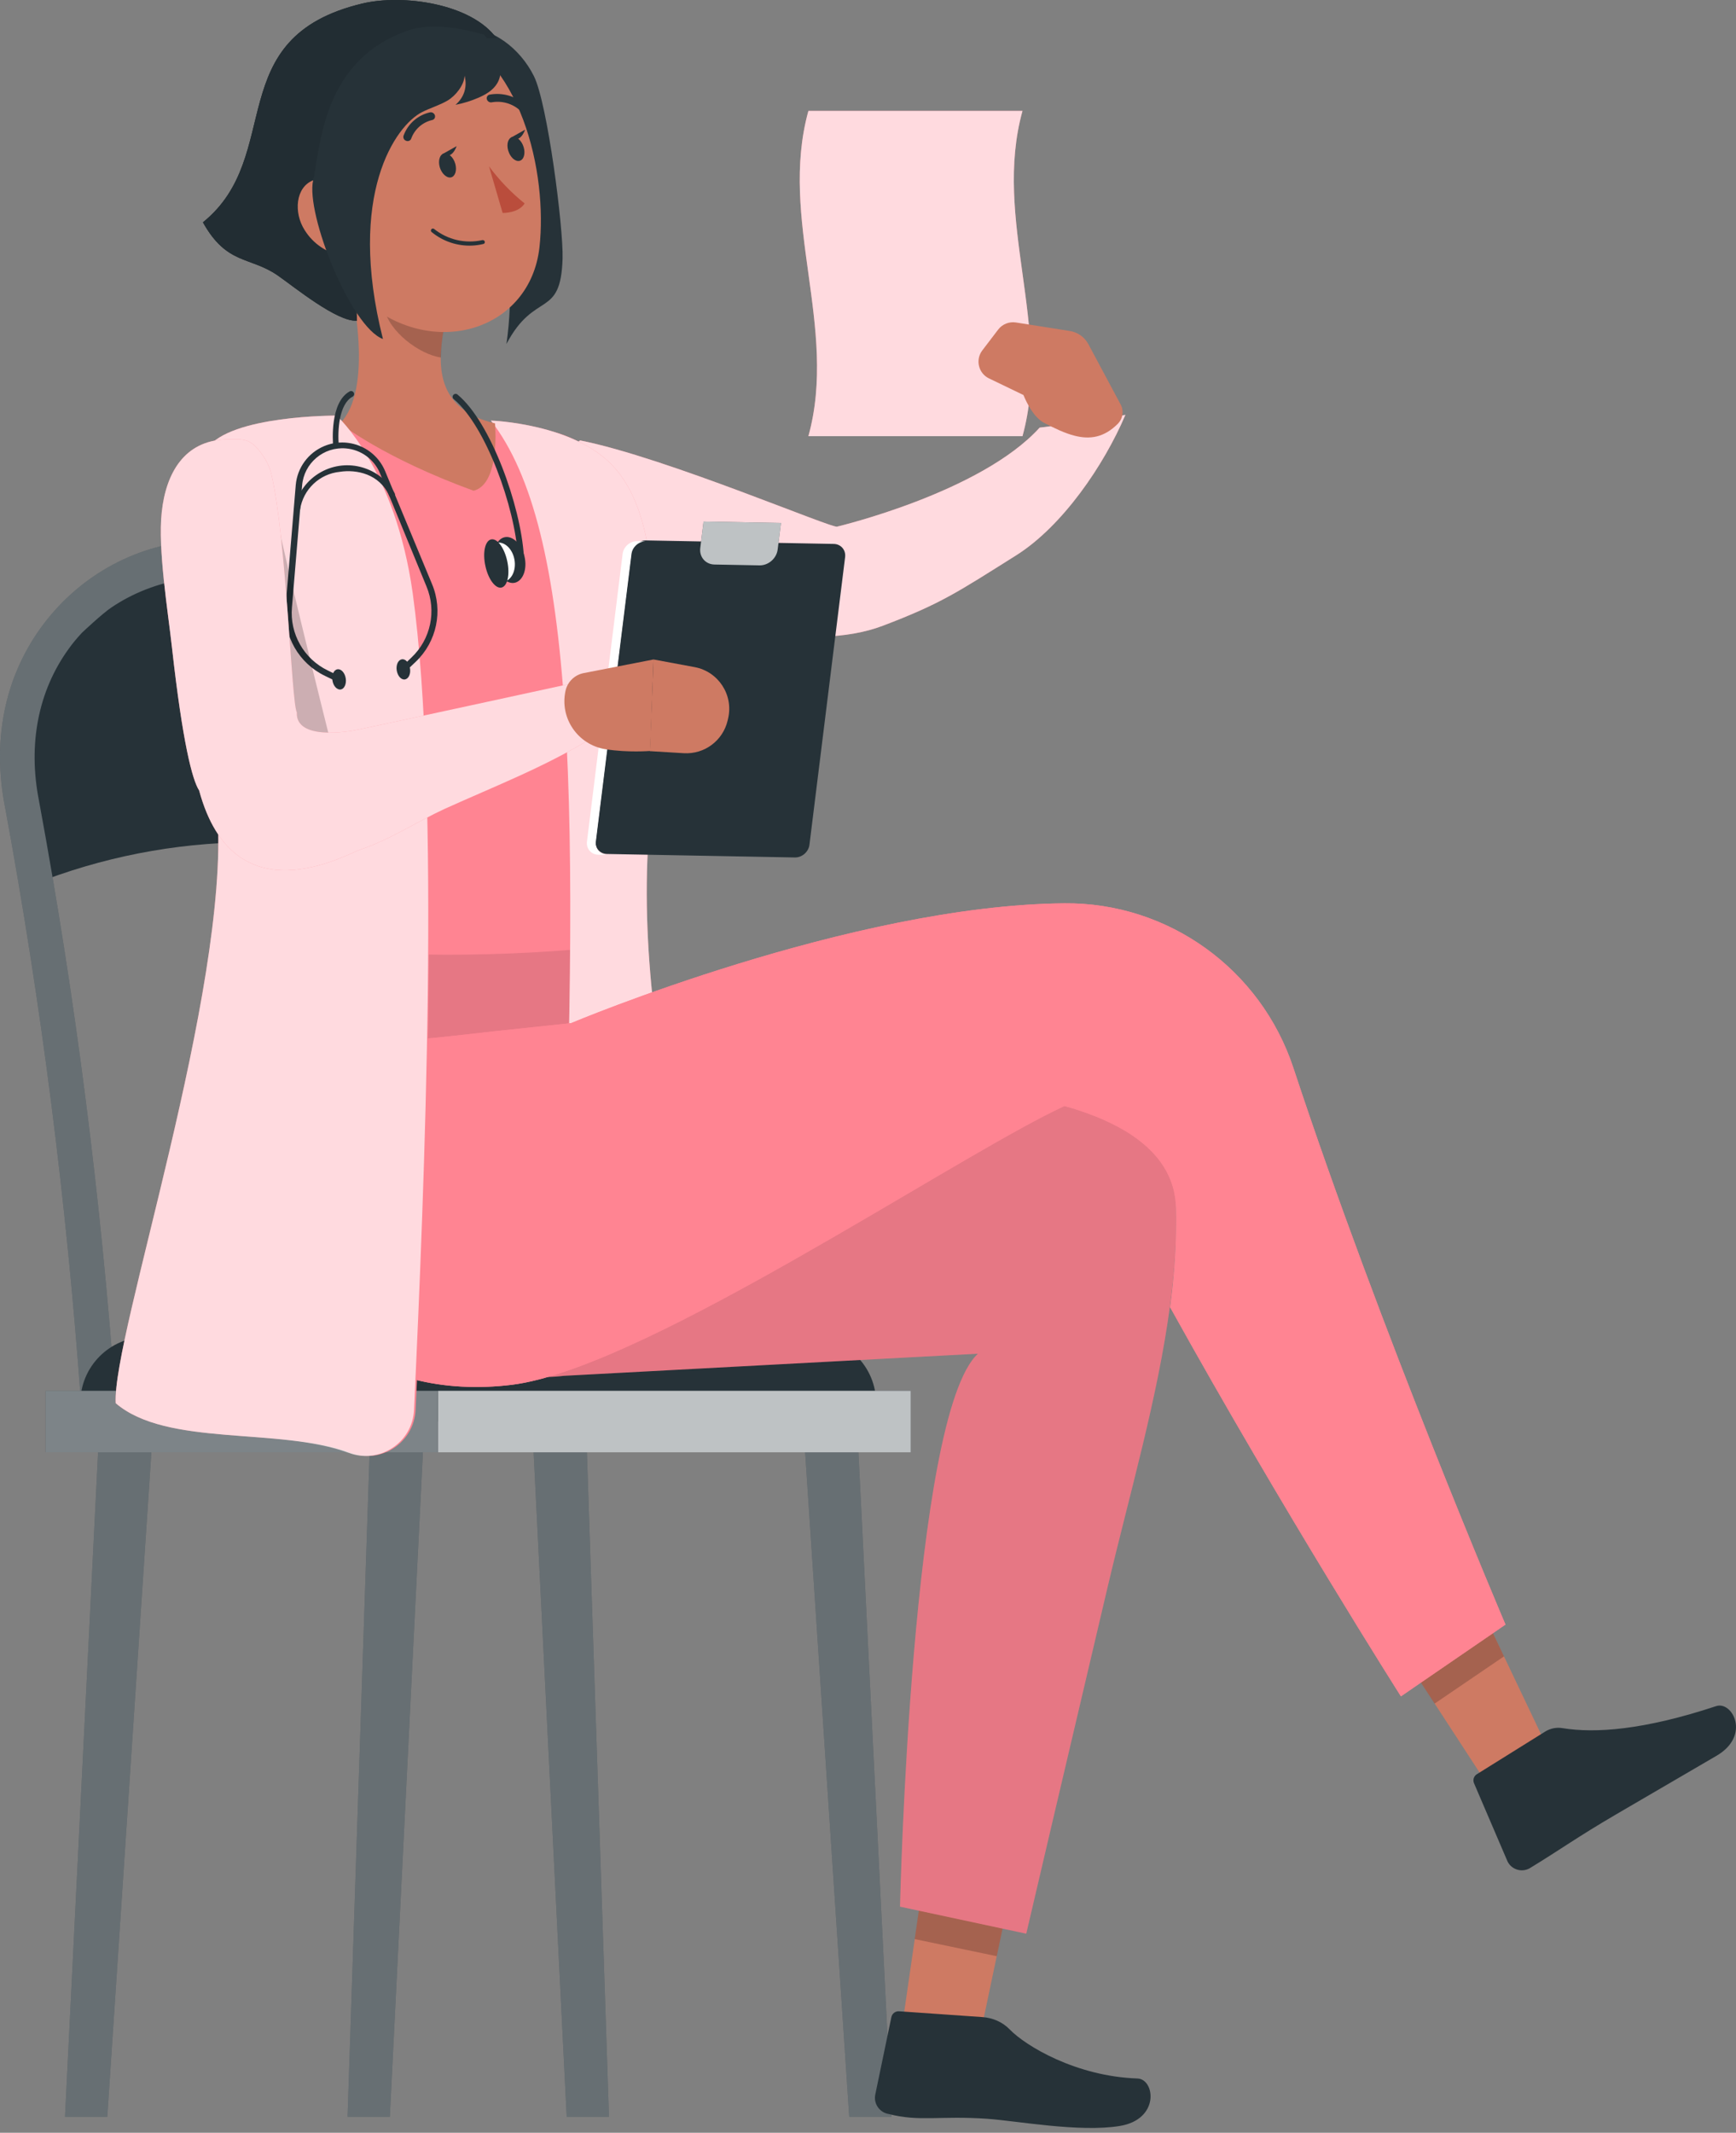 <svg width="92" height="113" viewBox="0 0 92 113" fill="none" xmlns="http://www.w3.org/2000/svg">
<rect x="0" y="0" width="92" height="113" fill="#808080" stroke="none"/>
<path d="M10.897 29.177C10.583 29.14 1.453 30.039 0.857 39.825L2.419 46.602C9.798 43.862 17.933 43.972 25.235 46.91L25.344 46.953L24.708 39.212C24.708 39.212 22.382 30.523 10.897 29.177Z" fill="#263238"/>
<path d="M30.064 76.421C29.328 76.483 28.961 76.517 28.23 76.579C27.552 64.882 26.254 53.396 24.292 41.848C23.585 37.995 21.246 34.663 18.229 32.653C16.93 31.808 17.054 31.927 16.08 31.493C14.662 30.892 13.159 30.557 11.645 30.533C11.64 30.533 11.64 30.533 11.636 30.533C11.636 30.538 11.636 30.538 11.64 30.543C11.64 30.543 11.64 30.548 11.636 30.548C10.967 30.514 9.783 30.677 9.783 30.677C8.346 30.906 7.038 31.421 5.912 32.181C5.449 32.481 4.346 33.522 4.346 33.522C4.093 33.794 3.849 34.081 3.63 34.391C2.021 36.62 1.477 39.437 2.064 42.416C4.016 52.971 5.353 63.479 6.127 74.192C5.391 74.24 5.028 74.263 4.293 74.316C3.529 63.684 2.202 53.253 0.269 42.774C-0.423 39.279 0.226 35.962 2.145 33.288C4.035 30.657 7.014 28.882 10.371 28.652C17.532 28.166 24.984 33.995 26.087 41.461C28.063 53.086 29.376 64.649 30.064 76.421Z" fill="#263238"/>
<path opacity="0.3" d="M30.064 76.421C29.328 76.483 28.961 76.517 28.23 76.579C27.552 64.882 26.254 53.396 24.292 41.848C23.585 37.995 21.246 34.663 18.229 32.653C16.93 31.808 17.054 31.927 16.08 31.493C14.662 30.892 13.159 30.557 11.645 30.533C11.645 30.533 11.645 30.538 11.64 30.543C11.64 30.543 11.64 30.548 11.636 30.548C10.967 30.514 9.783 30.677 9.783 30.677C8.346 30.906 7.038 31.421 5.912 32.181C5.449 32.481 4.346 33.522 4.346 33.522C4.093 33.794 3.849 34.081 3.63 34.391C2.021 36.62 1.477 39.437 2.064 42.416C4.016 52.971 5.353 63.479 6.127 74.192C5.391 74.24 5.028 74.263 4.293 74.316C3.529 63.684 2.202 53.253 0.269 42.774C-0.423 39.279 0.226 35.962 2.145 33.288C4.035 30.657 7.014 28.882 10.371 28.652C17.532 28.166 24.984 33.995 26.087 41.461C28.063 53.086 29.376 64.649 30.064 76.421Z" fill="white"/>
<path d="M46.43 75.316H4.258V74.335C4.258 72.401 5.826 70.834 7.759 70.834H42.929C44.862 70.834 46.43 72.401 46.43 74.335V75.316Z" fill="#263238"/>
<path d="M5.686 112.154H3.445L5.278 75.317H8.131L5.686 112.154Z" fill="#263238"/>
<path opacity="0.3" d="M5.686 112.154H3.445L5.278 75.317H8.131L5.686 112.154Z" fill="white"/>
<path d="M20.66 112.154H18.419L19.642 75.317H22.494L20.66 112.154Z" fill="#263238"/>
<path opacity="0.3" d="M20.66 112.154H18.419L19.642 75.317H22.494L20.66 112.154Z" fill="white"/>
<path d="M32.273 112.154H30.032L28.198 75.317H31.05L32.273 112.154Z" fill="#263238"/>
<path opacity="0.3" d="M32.273 112.154H30.032L28.198 75.317H31.05L32.273 112.154Z" fill="white"/>
<path d="M47.246 112.154H45.005L42.56 75.317H45.412L47.246 112.154Z" fill="#263238"/>
<path opacity="0.3" d="M47.246 112.154H45.005L42.56 75.317H45.412L47.246 112.154Z" fill="white"/>
<path d="M48.267 76.948H23.209V73.689H48.267V76.948Z" fill="#263238"/>
<path opacity="0.7" d="M48.267 76.948H23.209V73.689H48.267V76.948Z" fill="white"/>
<path d="M23.209 76.948H2.419L2.419 73.689H23.209V76.948Z" fill="#263238"/>
<path opacity="0.4" d="M23.21 76.948H2.42L2.42 73.689H23.21V76.948Z" fill="white"/>
<path d="M30.742 23.335C35.298 24.234 44.322 28.115 44.379 27.898C44.379 27.898 51.975 26.101 55.096 22.657C55.096 22.657 58.078 22.289 59.641 21.981C58.507 24.65 56.301 27.884 53.846 29.427C50.729 31.385 49.879 31.977 46.793 33.152C42.935 34.621 37.029 33.06 33.208 31.495C31.798 30.916 30.356 30.183 29.528 28.903C28.699 27.623 29.479 24.189 30.742 23.335Z" fill="#FF8492"/>
<path opacity="0.7" d="M30.742 23.335C35.298 24.234 44.322 28.115 44.379 27.898C44.379 27.898 51.975 26.101 55.096 22.657C55.096 22.657 58.078 22.289 59.641 21.981C58.507 24.65 56.301 27.884 53.846 29.427C50.729 31.385 49.879 31.977 46.793 33.152C42.935 34.621 37.029 33.06 33.208 31.495C31.798 30.916 30.356 30.183 29.528 28.903C28.699 27.623 29.479 24.189 30.742 23.335Z" fill="white"/>
<path d="M42.841 23.11C46.623 23.11 50.405 23.11 54.187 23.11C55.775 17.365 52.599 11.621 54.187 5.876C50.405 5.876 46.623 5.876 42.841 5.876C41.253 11.621 44.429 17.365 42.841 23.11Z" fill="#FF8492"/>
<g opacity="0.7">
<path d="M42.841 23.11C46.623 23.11 50.405 23.11 54.187 23.11C55.775 17.365 52.599 11.621 54.187 5.876C50.405 5.876 46.623 5.876 42.841 5.876C41.253 11.621 44.429 17.365 42.841 23.11Z" fill="white"/>
</g>
<path d="M52.412 20.049L54.237 20.929C54.438 21.41 54.806 22.125 55.333 22.404C55.907 22.705 56.441 22.957 56.948 23.086C57.764 23.294 58.51 23.185 59.242 22.451C59.494 22.197 59.563 21.814 59.419 21.488L57.678 18.233C57.478 17.861 57.116 17.603 56.698 17.537L53.833 17.085C53.475 17.032 53.115 17.177 52.897 17.464L52.057 18.566C51.68 19.063 51.854 19.782 52.412 20.049Z" fill="#CE7A63"/>
<path d="M14.215 50.281L11.529 60.084L26.288 63.248L35.201 58.53L32.711 50.091L14.215 50.281Z" fill="#FF8492"/>
<path opacity="0.1" d="M14.215 50.281L11.529 60.084L26.288 63.248L35.201 58.53L32.711 50.091L14.215 50.281Z" fill="black"/>
<path d="M34.148 28.973C34.48 32.161 34.362 33.943 34.183 36.534C34.043 39.913 33.307 43.467 32.388 48.938C30.537 50.02 21.178 49.573 15.19 48.798C15.553 44.005 14.958 38.525 11.71 27.74C10.957 25.241 12.638 22.837 15.317 22.583C16.035 22.513 16.797 22.456 17.576 22.422C20.31 22.24 23.053 22.24 25.788 22.422C26.663 22.5 27.608 22.605 28.492 22.719C31.683 23.135 33.561 25.589 34.148 28.973Z" fill="#FF8492"/>
<path d="M32.712 50.092C26.674 50.759 20.581 50.747 14.546 50.057C14.31 50.004 14.162 49.77 14.215 49.534C14.219 49.516 14.225 49.497 14.231 49.479C14.38 49.129 14.529 48.783 14.669 48.433C14.732 48.276 14.89 48.178 15.059 48.193C20.863 48.832 26.72 48.832 32.523 48.193C32.737 48.165 32.932 48.317 32.959 48.53C32.96 48.539 32.961 48.547 32.961 48.556C33.001 48.919 33.036 49.278 33.071 49.642C33.096 49.865 32.936 50.067 32.712 50.092L32.712 50.092Z" fill="#FF8492"/>
<path d="M26.014 22.283C30.478 28.014 30.799 42.174 29.664 69.988C29.565 72.411 31.888 72.234 34.167 71.766C37.555 71.068 38.9 71.321 38.9 71.321C38.9 71.321 33.495 57.116 34.37 44.379C35.246 31.642 34.639 27.14 32.572 24.786C30.507 22.43 26.014 22.283 26.014 22.283Z" fill="#FF8492"/>
<path opacity="0.7" d="M26.014 22.283C30.478 28.014 30.802 42.174 29.666 69.988C29.568 72.411 31.775 72.149 34.17 71.766C37.287 71.266 38.9 71.321 38.9 71.321C38.9 71.321 33.495 57.116 34.37 44.379C35.246 31.642 34.639 27.14 32.572 24.786C30.507 22.43 26.014 22.283 26.014 22.283Z" fill="white"/>
<path d="M18.153 13.182C18.866 15.808 19.741 20.666 18.026 22.431C18.026 22.431 20.293 24.252 25.1 26.001C26.535 25.636 26.233 22.431 26.233 22.431C23.23 21.726 23.143 19.542 23.506 17.489L18.153 13.182Z" fill="#CE7A63"/>
<path opacity="0.2" d="M20.337 14.938L23.511 17.485C23.42 17.966 23.371 18.453 23.367 18.942C22.228 18.781 20.591 17.546 20.381 16.364C20.282 15.895 20.267 15.412 20.337 14.938Z" fill="black"/>
<path d="M23.081 3.513C26.19 7.673 27.572 13.084 26.839 18.225C28.346 15.368 29.718 16.924 29.814 13.696C29.862 12.075 29.017 5.489 28.296 4.036C27.575 2.582 26.096 1.404 24.475 1.47C23.896 1.494 23.302 1.688 22.904 2.11C22.507 2.532 22.734 3.048 23.081 3.513Z" fill="#263238"/>
<path d="M15.895 7.877C16.696 12.145 16.945 13.966 19.396 16.01C23.06 19.074 28.094 17.463 28.588 13.112C29.026 9.195 27.638 2.874 23.239 1.465C20.354 0.41 17.159 1.894 16.105 4.78C15.742 5.772 15.669 6.846 15.895 7.877Z" fill="#CE7A63"/>
<path d="M23.304 8.856C23.407 9.204 23.677 9.448 23.9 9.399C24.123 9.349 24.226 9.025 24.128 8.676C24.029 8.328 23.755 8.08 23.532 8.129C23.309 8.179 23.205 8.504 23.304 8.856Z" fill="#263238"/>
<path d="M26.933 7.98C27.036 8.328 27.301 8.573 27.529 8.523C27.756 8.473 27.855 8.149 27.753 7.801C27.649 7.453 27.384 7.208 27.157 7.258C26.93 7.309 26.83 7.628 26.933 7.98Z" fill="#263238"/>
<path d="M27.065 7.3L27.826 6.872C27.826 6.872 27.589 7.627 27.065 7.3Z" fill="#263238"/>
<path d="M25.916 8.816C26.459 9.548 27.093 10.208 27.803 10.779C27.472 11.309 26.637 11.282 26.637 11.282L25.916 8.816Z" fill="#BA4D3C"/>
<path d="M25.023 13.012C25.224 13.003 25.422 12.974 25.616 12.927C25.671 12.915 25.705 12.861 25.693 12.806C25.692 12.804 25.692 12.803 25.692 12.801C25.674 12.743 25.615 12.709 25.556 12.723C24.659 12.922 23.721 12.704 23.004 12.129C22.957 12.095 22.892 12.104 22.857 12.15C22.822 12.197 22.831 12.263 22.878 12.298C22.878 12.298 22.878 12.298 22.878 12.298C23.481 12.793 24.244 13.046 25.023 13.012Z" fill="#263238"/>
<path d="M26.305 2.018C24.968 0.18 21.335 -0.321 19.204 0.187C11.66 1.984 15.122 8.255 10.755 11.779C12.022 14.054 13.247 13.572 14.725 14.599C15.59 15.2 17.881 17.075 18.917 16.99C18.866 14.855 17.931 12.401 18.365 10.316C18.799 8.231 19.646 6.204 21.035 4.662C22.423 3.12 24.3 1.926 26.305 2.018Z" fill="#263238"/>
<path opacity="0.2" d="M26.305 2.018C24.968 0.18 21.335 -0.321 19.204 0.187C11.66 1.984 15.122 8.255 10.755 11.779C12.022 14.054 13.247 13.572 14.725 14.599C15.59 15.2 17.881 17.075 18.917 16.99C18.866 14.855 17.931 12.401 18.365 10.316C18.799 8.231 19.646 6.204 21.035 4.662C22.423 3.12 24.3 1.926 26.305 2.018Z" fill="black"/>
<path d="M26.305 2.018C24.968 0.18 21.335 -0.321 19.204 0.187C11.66 1.984 15.122 8.255 10.755 11.779C12.022 14.054 13.247 13.572 14.725 14.599C15.59 15.2 17.881 17.075 18.917 16.99C18.866 14.855 17.931 12.401 18.365 10.316C18.799 8.231 19.646 6.204 21.035 4.662C22.423 3.12 24.3 1.926 26.305 2.018Z" fill="#263238"/>
<path opacity="0.1" d="M26.305 2.018C24.968 0.18 21.335 -0.321 19.204 0.187C11.66 1.984 15.122 8.255 10.755 11.779C12.022 14.054 13.247 13.572 14.725 14.599C15.59 15.2 17.881 17.075 18.917 16.99C18.866 14.855 17.931 12.401 18.365 10.316C18.799 8.231 19.646 6.204 21.035 4.662C22.423 3.12 24.3 1.926 26.305 2.018Z" fill="black"/>
<path d="M16.148 12.196C16.593 12.91 17.317 13.403 18.145 13.553C19.16 13.693 19.458 12.511 18.985 11.422C18.547 10.441 17.527 9.189 16.595 9.553C15.663 9.916 15.549 11.264 16.148 12.196Z" fill="#CE7A63"/>
<path d="M21.677 7.461C21.729 7.443 21.77 7.403 21.789 7.352C21.965 6.857 22.38 6.485 22.89 6.363C22.996 6.348 23.069 6.251 23.055 6.146C23.054 6.138 23.052 6.131 23.051 6.123C23.022 6.007 22.909 5.932 22.792 5.952C22.142 6.096 21.612 6.563 21.386 7.189C21.35 7.299 21.408 7.419 21.518 7.458C21.567 7.48 21.625 7.482 21.677 7.461Z" fill="#263238"/>
<path d="M27.736 5.915C27.845 5.911 27.93 5.82 27.926 5.711C27.923 5.649 27.891 5.591 27.84 5.556C27.326 5.089 26.623 4.888 25.94 5.015C25.835 5.042 25.772 5.15 25.8 5.255C25.802 5.259 25.803 5.264 25.804 5.268C25.84 5.381 25.958 5.447 26.073 5.419C26.615 5.328 27.169 5.491 27.574 5.863C27.62 5.901 27.677 5.919 27.736 5.915Z" fill="#263238"/>
<path d="M23.437 8.171L24.198 7.744C24.198 7.744 23.961 8.495 23.437 8.171Z" fill="#263238"/>
<path d="M25.655 1.837C25.962 2.202 26.258 2.59 26.42 3.04C26.581 3.49 26.591 4.015 26.344 4.424C26.127 4.783 25.745 5.008 25.36 5.176C24.969 5.346 24.559 5.473 24.14 5.554C24.604 5.148 24.771 4.609 24.622 4.011C24.598 4.507 24.151 5.07 23.725 5.324C23.298 5.577 22.812 5.714 22.369 5.938C20.97 6.643 18.365 10.317 20.294 17.962C18.587 17.329 16.195 11.331 16.595 9.555C16.995 7.78 17.052 3.215 21.611 1.62C22.831 1.193 24.411 1.484 25.655 1.837Z" fill="#263238"/>
<path d="M47.705 108.075L51.807 108.472L54.237 96.918L49.4 96.361L47.705 108.075Z" fill="#CE7A63"/>
<path d="M53.503 107.52C53.126 107.129 52.607 106.91 52.066 106.872L47.665 106.565C47.46 106.542 47.273 106.682 47.236 106.885L46.388 110.966C46.286 111.433 46.581 111.894 47.048 111.997C47.058 111.999 47.067 112.001 47.077 112.002C48.738 112.432 49.782 112.085 52.319 112.26C53.882 112.37 57.212 112.991 59.344 112.64C61.475 112.289 61.208 110.17 60.288 110.125C57.03 110.016 54.348 108.396 53.503 107.52Z" fill="#263238"/>
<g opacity="0.2">
<path d="M54.238 96.927L52.824 103.646L48.475 102.739L49.397 96.366L54.238 96.927Z" fill="black"/>
</g>
<path d="M28.531 72.971C28.697 72.971 28.863 72.971 29.033 72.956C29.309 72.951 29.59 72.931 29.871 72.896L51.827 71.723C48.284 74.97 47.697 101.021 47.697 101.021L48.752 101.247L53.509 102.266H53.514L54.387 102.452C54.387 102.452 56.38 93.919 58.688 84.133C59.853 79.179 61.363 74.055 62.011 69.136C62.191 67.806 62.302 66.486 62.327 65.192C62.337 64.79 62.337 64.389 62.322 63.987C62.327 63.947 62.322 63.902 62.322 63.862C62.316 63.691 62.302 63.526 62.282 63.365C62.171 62.546 61.835 61.829 61.323 61.206C61.268 61.141 61.218 61.081 61.162 61.021C61.107 60.961 61.052 60.9 60.992 60.845C60.876 60.725 60.756 60.614 60.626 60.504C60.495 60.393 60.36 60.288 60.219 60.182C60.098 60.097 59.978 60.012 59.847 59.926C59.697 59.831 59.541 59.741 59.38 59.651C59.3 59.605 59.22 59.56 59.135 59.52C58.883 59.39 58.628 59.264 58.357 59.149C58.277 59.119 58.201 59.083 58.121 59.048C58.016 59.008 57.911 58.968 57.8 58.928C57.704 58.888 57.609 58.853 57.514 58.823C57.223 58.717 56.921 58.617 56.611 58.532C56.56 58.517 56.51 58.501 56.455 58.486C56.44 58.481 56.425 58.476 56.41 58.476C48.083 56.117 33.91 57.939 33.91 57.939C33.91 57.939 30.171 55.169 26.192 54.642C26.006 54.666 25.82 54.687 25.629 54.707C25.062 54.767 24.47 54.833 23.858 54.903C23.833 54.908 23.807 54.908 23.782 54.913C17.967 65.147 21.58 72.896 28.531 72.971Z" fill="#FF8492"/>
<g opacity="0.1">
<path d="M28.531 72.971C28.697 72.971 28.863 72.971 29.033 72.956C29.309 72.951 29.59 72.931 29.871 72.896L51.827 71.723C48.284 74.97 47.697 101.021 47.697 101.021L48.752 101.247L53.509 102.266H53.514L54.387 102.452C54.387 102.452 56.38 93.919 58.688 84.133C59.853 79.179 61.363 74.055 62.011 69.136C62.191 67.806 62.302 66.486 62.327 65.192C62.337 64.79 62.337 64.389 62.322 63.987C62.327 63.947 62.322 63.902 62.322 63.862C62.316 63.691 62.302 63.526 62.282 63.365C62.171 62.546 61.835 61.829 61.323 61.206C61.268 61.141 61.218 61.081 61.162 61.021C61.107 60.961 61.052 60.9 60.992 60.845C60.876 60.725 60.756 60.614 60.626 60.504C60.495 60.393 60.36 60.288 60.219 60.182C60.098 60.097 59.978 60.012 59.847 59.926C59.697 59.831 59.541 59.741 59.38 59.651C59.3 59.605 59.22 59.56 59.135 59.52C58.883 59.39 58.628 59.264 58.357 59.149C58.277 59.119 58.201 59.083 58.121 59.048C58.016 59.008 57.911 58.968 57.8 58.928C57.704 58.888 57.609 58.853 57.514 58.823C57.223 58.717 56.921 58.617 56.611 58.532C56.56 58.517 56.51 58.501 56.455 58.486C56.44 58.481 56.425 58.476 56.41 58.476C48.083 56.117 33.91 57.939 33.91 57.939C33.91 57.939 30.171 55.169 26.192 54.642C26.006 54.666 25.82 54.687 25.629 54.707C25.062 54.767 24.47 54.833 23.858 54.903C23.833 54.908 23.807 54.908 23.782 54.913C17.967 65.147 21.58 72.896 28.531 72.971Z" fill="black"/>
</g>
<path d="M74.856 88.463L76.03 90.26L78.645 94.275L83.022 94.731L79.704 87.76L77.451 83.018L74.856 88.463Z" fill="#CE7A63"/>
<path d="M81.912 91.729L78.288 93.99C78.11 94.085 78.036 94.302 78.118 94.486L79.896 98.633C80.108 99.049 80.617 99.215 81.034 99.004C81.042 98.999 81.05 98.995 81.058 98.991C82.745 97.964 83.505 97.385 85.651 96.128C86.972 95.354 89.15 94.091 90.972 93.024C92.794 91.958 91.81 90.114 90.95 90.395C87.103 91.667 84.535 91.843 82.807 91.562C82.499 91.51 82.182 91.569 81.912 91.729Z" fill="#263238"/>
<g opacity="0.2">
<path d="M74.856 88.463L76.026 90.26H76.031L79.704 87.76L77.451 83.018L74.856 88.463Z" fill="black"/>
</g>
<path d="M27.121 73.371C27.558 73.316 28.029 73.225 28.531 73.095C28.697 73.055 28.863 73.01 29.033 72.955C33.063 71.795 38.865 68.618 44.265 65.491C49.239 62.615 53.856 59.78 56.41 58.6C56.426 58.6 56.441 58.605 56.456 58.611C56.511 58.625 56.561 58.641 56.611 58.656C56.923 58.741 57.224 58.842 57.515 58.947C57.61 58.977 57.705 59.013 57.801 59.053C57.911 59.093 58.017 59.133 58.122 59.173C58.202 59.208 58.278 59.243 58.358 59.273C58.629 59.389 58.885 59.514 59.136 59.645C59.221 59.685 59.301 59.73 59.381 59.775C59.542 59.865 59.697 59.956 59.848 60.051C59.979 60.136 60.099 60.221 60.22 60.307C60.36 60.412 60.496 60.517 60.627 60.628C60.757 60.738 60.878 60.849 60.993 60.969C61.053 61.025 61.108 61.085 61.163 61.145C61.218 61.205 61.269 61.265 61.324 61.331C61.836 61.953 62.172 62.671 62.283 63.489C62.303 63.65 62.318 63.815 62.323 63.986C62.338 64.388 62.338 64.789 62.328 65.191C62.308 66.49 62.202 67.821 62.027 69.161C62.022 69.196 62.017 69.226 62.011 69.261C68.009 80.072 74.243 89.878 74.243 89.878L75.301 89.15L79.121 86.531L79.783 86.074C79.783 86.074 73.128 70.48 68.546 56.588C66.82 51.353 61.921 47.81 56.406 47.86C45.103 47.96 30.267 54.209 30.267 54.209C30.267 54.209 28.531 54.389 26.192 54.64C26.007 54.665 25.821 54.686 25.63 54.706C25.063 54.766 24.471 54.831 23.858 54.902C23.834 54.907 23.808 54.907 23.783 54.912C22.816 55.018 21.758 55.097 20.721 55.171C18.375 55.339 16.397 56.976 15.777 59.245C12.774 70.246 19.997 74.246 27.121 73.371Z" fill="#FF8492"/>
<path d="M27.121 73.371C27.558 73.316 28.029 73.225 28.531 73.095C28.697 73.055 28.863 73.01 29.033 72.955C33.063 71.795 38.865 68.618 44.265 65.491C49.239 62.615 53.856 59.78 56.41 58.6C56.426 58.6 56.441 58.605 56.456 58.611C56.511 58.625 56.561 58.641 56.611 58.656C56.923 58.741 57.224 58.842 57.515 58.947C57.61 58.977 57.705 59.013 57.801 59.053C57.911 59.093 58.017 59.133 58.122 59.173C58.202 59.208 58.278 59.243 58.358 59.273C58.629 59.389 58.885 59.514 59.136 59.645C59.221 59.685 59.301 59.73 59.381 59.775C59.542 59.865 59.697 59.956 59.848 60.051C59.979 60.136 60.099 60.221 60.22 60.307C60.36 60.412 60.496 60.517 60.627 60.628C60.757 60.738 60.878 60.849 60.993 60.969C61.053 61.025 61.108 61.085 61.163 61.145C61.218 61.205 61.269 61.265 61.324 61.331C61.836 61.953 62.172 62.671 62.283 63.489C62.303 63.65 62.318 63.815 62.323 63.986C62.338 64.388 62.338 64.789 62.328 65.191C62.308 66.49 62.202 67.821 62.027 69.161C62.022 69.196 62.017 69.226 62.011 69.261C68.009 80.072 74.243 89.878 74.243 89.878L75.301 89.15L79.121 86.531L79.783 86.074C79.783 86.074 73.128 70.48 68.546 56.588C66.82 51.353 61.921 47.81 56.406 47.86C45.103 47.96 30.267 54.209 30.267 54.209C30.267 54.209 28.531 54.389 26.192 54.64C26.007 54.665 25.821 54.686 25.63 54.706C25.063 54.766 24.471 54.831 23.858 54.902C23.834 54.907 23.808 54.907 23.783 54.912C22.816 55.018 21.758 55.097 20.721 55.171C18.375 55.339 16.397 56.976 15.777 59.245C12.774 70.246 19.997 74.246 27.121 73.371Z" fill="#FF8492"/>
<path d="M56.457 58.478V58.483C56.512 58.499 56.562 58.513 56.612 58.529C56.562 58.509 56.512 58.493 56.457 58.478Z" fill="#FF8492"/>
<path d="M17.837 22.02C17.837 22.02 20.945 24.782 21.873 31.439C23.351 42.178 22.581 62.878 22.025 74.7C21.943 76.439 20.192 77.585 18.562 76.977C14.871 75.6 8.839 76.677 6.132 74.345C5.939 70.782 12.134 52.585 11.53 43.166C10.927 33.746 9.758 25.539 10.974 23.766C12.191 21.993 17.837 22.02 17.837 22.02Z" fill="#FF8492"/>
<path opacity="0.7" d="M17.837 22.02C17.837 22.02 20.945 24.782 21.873 31.439C23.351 42.178 22.497 62.878 21.941 74.7C21.86 76.439 20.109 77.585 18.478 76.977C14.787 75.6 8.839 76.677 6.132 74.345C5.939 70.782 12.134 52.585 11.53 43.166C10.926 33.746 9.758 25.539 10.974 23.766C12.191 21.993 17.837 22.02 17.837 22.02Z" fill="white"/>
<path d="M17.976 36.153C18.064 36.147 18.131 36.072 18.125 35.984C18.122 35.927 18.089 35.877 18.04 35.851L17.375 35.525C16.107 34.915 15.348 33.583 15.472 32.18L16.01 25.724C16.107 24.541 17.144 23.66 18.327 23.758C19.133 23.824 19.834 24.337 20.14 25.085L22.602 31.073C23.145 32.373 22.827 33.872 21.804 34.839L21.267 35.353C21.208 35.417 21.21 35.517 21.273 35.577C21.337 35.636 21.436 35.633 21.496 35.571L22.034 35.061C23.148 33.999 23.49 32.361 22.894 30.942L20.412 24.967C19.89 23.708 18.445 23.111 17.186 23.634C16.335 23.987 15.752 24.784 15.673 25.702L15.135 32.154C15.004 33.691 15.839 35.149 17.231 35.814L17.895 36.136C17.919 36.15 17.947 36.156 17.976 36.153Z" fill="#263238"/>
<path d="M15.752 27.137C15.83 27.135 15.896 27.075 15.903 26.997C16.066 25.927 16.934 25.104 18.012 24.998C18.895 24.862 20.108 25.11 20.623 26.263C20.653 26.346 20.745 26.388 20.828 26.358C20.911 26.327 20.953 26.235 20.923 26.153C20.92 26.147 20.918 26.141 20.915 26.135C20.15 24.748 18.405 24.244 17.018 25.009C16.278 25.417 15.755 26.131 15.591 26.961C15.581 27.046 15.642 27.123 15.727 27.133L15.752 27.137Z" fill="#263238"/>
<path d="M17.811 23.775C17.897 23.769 17.961 23.694 17.955 23.608C17.955 23.607 17.954 23.605 17.954 23.603C17.886 22.826 17.959 21.405 18.684 21.018C18.762 20.975 18.789 20.878 18.746 20.801C18.703 20.724 18.606 20.696 18.529 20.739C17.482 21.315 17.634 23.397 17.656 23.632C17.662 23.713 17.73 23.775 17.811 23.775Z" fill="#263238"/>
<path d="M21.024 35.519C21.072 35.817 21.265 36.032 21.46 35.999C21.655 35.965 21.776 35.706 21.728 35.412C21.68 35.117 21.491 34.899 21.295 34.932C21.101 34.965 20.98 35.224 21.024 35.519Z" fill="#263238"/>
<path d="M17.617 36.051C17.661 36.346 17.859 36.56 18.054 36.531C18.249 36.502 18.369 36.235 18.322 35.94C18.274 35.646 18.08 35.431 17.885 35.461C17.691 35.49 17.57 35.753 17.617 36.051Z" fill="#263238"/>
<path d="M26.225 29.862C26.388 30.526 26.878 30.98 27.296 30.873C27.714 30.765 27.955 30.157 27.795 29.478C27.634 28.798 27.142 28.36 26.724 28.468C26.306 28.575 26.067 29.199 26.225 29.862Z" fill="#263238"/>
<path d="M27.583 29.633L27.615 29.637C27.702 29.631 27.769 29.556 27.763 29.468C27.599 26.796 26.006 22.372 24.266 20.922C24.208 20.856 24.107 20.85 24.041 20.908C23.974 20.966 23.968 21.067 24.026 21.133C24.037 21.145 24.05 21.156 24.064 21.164C25.744 22.577 27.289 26.851 27.447 29.481C27.45 29.558 27.508 29.622 27.583 29.633Z" fill="#263238"/>
<path d="M25.757 29.929C25.864 30.496 26.285 30.897 26.699 30.821C27.113 30.744 27.366 30.219 27.263 29.648C27.16 29.078 26.735 28.68 26.321 28.756C25.907 28.832 25.65 29.357 25.757 29.929Z" fill="white"/>
<path d="M25.722 29.981C25.871 30.683 26.255 31.2 26.575 31.131C26.895 31.062 27.034 30.436 26.881 29.729C26.728 29.023 26.348 28.51 26.028 28.579C25.707 28.648 25.569 29.274 25.722 29.981Z" fill="#263238"/>
<path d="M32.168 45.246L42.125 45.431C42.504 45.438 42.85 45.137 42.897 44.758L44.787 29.518C44.834 29.139 44.564 28.826 44.184 28.819L34.227 28.633C33.848 28.626 33.502 28.927 33.455 29.306L31.566 44.547C31.519 44.926 31.788 45.238 32.168 45.246Z" fill="#263238"/>
<path d="M37.864 29.91L40.248 29.955C40.722 29.964 41.155 29.587 41.213 29.113L41.388 27.709L37.285 27.633L37.111 29.037C37.052 29.51 37.389 29.902 37.864 29.91Z" fill="#263238"/>
<path opacity="0.7" d="M37.864 29.91L40.248 29.955C40.722 29.964 41.155 29.587 41.213 29.113L41.388 27.709L37.285 27.633L37.111 29.037C37.052 29.51 37.389 29.902 37.864 29.91Z" fill="white"/>
<path d="M33.769 28.673L34.237 28.682C33.858 28.674 33.512 28.976 33.465 29.355L31.575 44.595C31.529 44.974 31.798 45.287 32.178 45.294L31.709 45.286C31.329 45.279 31.06 44.966 31.107 44.587L32.996 29.346C33.043 28.967 33.389 28.666 33.769 28.673Z" fill="white"/>
<path opacity="0.2" d="M14.412 26.002C14.262 26.329 17.49 39.191 17.49 39.191L15.032 40.273L14.412 26.002Z" fill="black"/>
<path d="M9.114 34.308C9.677 39.357 10.193 41.33 10.552 41.878C12.406 48.719 18.299 45.278 19.145 44.996C20.617 44.511 22.134 43.517 23.541 42.867C26.272 41.631 28.849 40.649 31.402 39.081L30.096 36.257C30.096 36.257 20.294 38.387 19.007 38.653C18.448 38.778 15.655 39.235 15.731 37.744C15.442 37.238 15.189 28.589 14.386 25.142C14.296 24.754 14.122 24.392 13.884 24.072L13.804 23.964C13.268 23.242 12.916 23.245 11.936 23.283C9.804 23.366 8.798 25.016 8.571 27.138C8.36 29.101 8.896 32.345 9.114 34.308Z" fill="#FF8492"/>
<g opacity="0.7">
<path d="M9.114 34.308C9.677 39.357 10.193 41.33 10.552 41.878C12.406 48.719 18.299 45.278 19.145 44.996C20.617 44.511 22.134 43.517 23.541 42.867C26.272 41.631 28.849 40.649 31.402 39.081L30.096 36.257C30.096 36.257 20.294 38.387 19.007 38.653C18.448 38.778 15.655 39.235 15.731 37.744C15.442 37.238 15.189 28.589 14.386 25.142C14.296 24.754 14.122 24.392 13.884 24.072L13.804 23.964C13.268 23.242 12.916 23.245 11.936 23.283C9.804 23.366 8.798 25.016 8.571 27.138C8.36 29.101 8.896 32.345 9.114 34.308Z" fill="white"/>
</g>
<path d="M29.972 36.592C29.646 38.045 30.621 39.465 32.093 39.697C33.29 39.885 34.454 39.788 34.454 39.788L34.634 34.941L30.926 35.664C30.453 35.759 30.08 36.121 29.972 36.592Z" fill="#CE7A63"/>
<path d="M34.634 34.941L34.44 39.798L36.238 39.907C37.33 39.973 38.31 39.244 38.56 38.18L38.586 38.069C38.88 36.821 38.072 35.581 36.811 35.346L34.634 34.941Z" fill="#CE7A63"/>
</svg>
